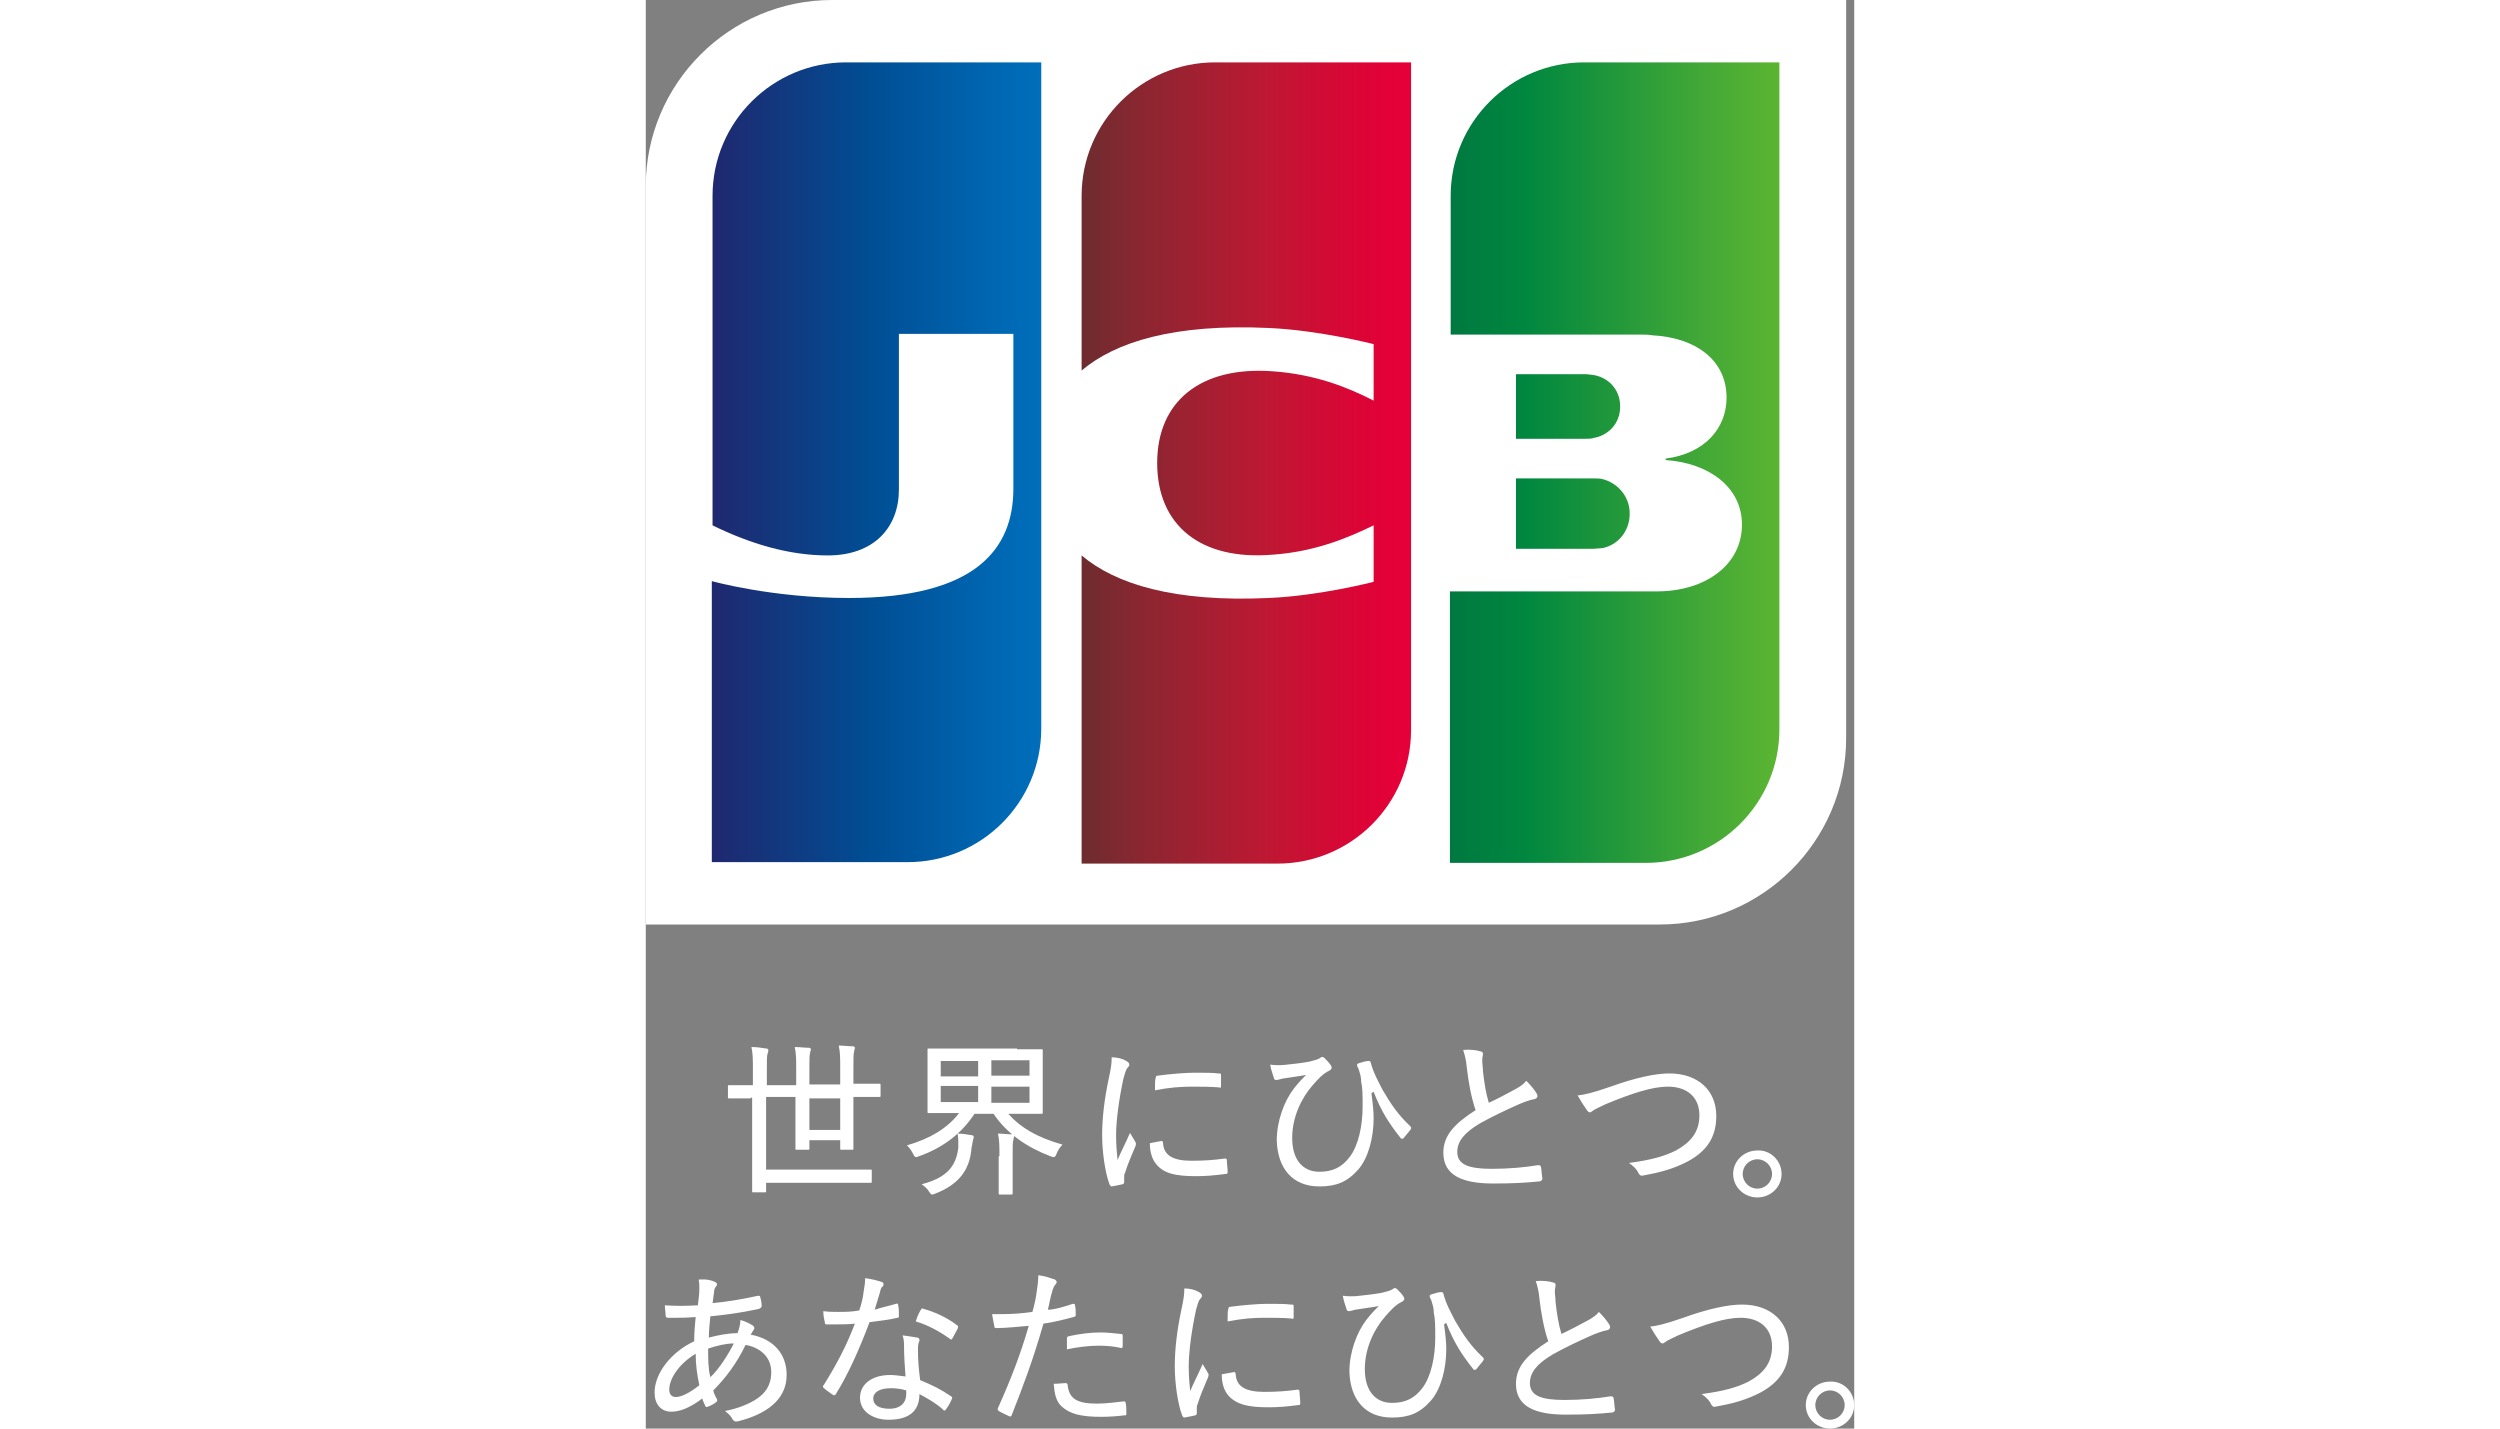 <svg height="40" viewBox="10.4 7.7 164.7 194.7" width="70" xmlns="http://www.w3.org/2000/svg" xmlns:xlink="http://www.w3.org/1999/xlink"><rect x="10.4" y="7.7" width="164.7" height="194.7" fill="#808080" stroke="none"/><linearGradient id="a"><stop offset="0" stop-color="#007940"/><stop offset=".229" stop-color="#00873f"/><stop offset=".743" stop-color="#40a737"/><stop offset="1" stop-color="#5cb531"/></linearGradient><linearGradient id="b" gradientUnits="userSpaceOnUse" x1="120.083" x2="165.021" xlink:href="#a" y1="77.712" y2="77.712"/><linearGradient id="c" gradientUnits="userSpaceOnUse" x1="120.082" x2="165.023" xlink:href="#a" y1="70.706" y2="70.706"/><linearGradient id="d" gradientUnits="userSpaceOnUse" x1="120.082" x2="165.021" xlink:href="#a" y1="63.087" y2="63.087"/><linearGradient id="e" gradientUnits="userSpaceOnUse" x1="19.479" x2="65.112" y1="70.706" y2="70.706"><stop offset="0" stop-color="#1f286f"/><stop offset=".475" stop-color="#004e94"/><stop offset=".826" stop-color="#0066b1"/><stop offset="1" stop-color="#006fbc"/></linearGradient><linearGradient id="f" gradientUnits="userSpaceOnUse" x1="69.541" x2="113.862" y1="70.706" y2="70.706"><stop offset="0" stop-color="#6c2c2f"/><stop offset=".173" stop-color="#882730"/><stop offset=".573" stop-color="#be1833"/><stop offset=".859" stop-color="#dc0436"/><stop offset="1" stop-color="#e60039"/></linearGradient><path d="m174 108.3c0 14-11.4 25.4-25.4 25.4h-138.2v-100.6c0-14 11.4-25.4 25.4-25.4h138.2z" fill="#fff"/><path d="m129 82.5h10.5c.3 0 1-.1 1.3-.1 2-.4 3.7-2.2 3.7-4.7 0-2.4-1.7-4.2-3.7-4.7-.3-.1-.9-.1-1.3-.1h-10.5z" fill="url(#b)"/><path d="m138.3 16.2c-10 0-18.2 8.1-18.2 18.2v18.9h25.7c.6 0 1.3 0 1.8.1 5.8.3 10.1 3.3 10.1 8.5 0 4.1-2.9 7.6-8.3 8.3v.2c5.9.4 10.4 3.7 10.4 8.8 0 5.5-5 9.1-11.6 9.1h-28.2v37h26.7c10 0 18.2-8.1 18.2-18.2v-90.9z" fill="url(#c)"/><path d="m143.2 63.1c0-2.4-1.7-4-3.7-4.3-.2 0-.7-.1-1-.1h-9.5v8.8h9.5c.3 0 .9 0 1-.1 2-.3 3.7-1.9 3.7-4.3z" fill="url(#d)"/><path d="m37.7 16.2c-10 0-18.2 8.1-18.2 18.2v44.9c5.1 2.5 10.4 4.1 15.7 4.1 6.3 0 9.7-3.8 9.7-9v-21.2h15.6v21.1c0 8.2-5.1 14.9-22.4 14.9-10.5 0-18.7-2.3-18.7-2.3v38.3h26.7c10 0 18.2-8.1 18.2-18.2v-90.8z" fill="url(#e)"/><path d="m88 16.2c-10 0-18.2 8.1-18.2 18.2v23.8c4.6-3.9 12.6-6.4 25.5-5.8 6.9.3 14.3 2.2 14.3 2.2v7.7c-3.7-1.9-8.1-3.6-13.8-4-9.8-.7-15.7 4.1-15.7 12.5 0 8.5 5.9 13.3 15.7 12.5 5.7-.4 10.1-2.2 13.8-4v7.7s-7.3 1.9-14.3 2.2c-12.9.6-20.9-1.9-25.5-5.8v42h26.7c10 0 18.2-8.1 18.2-18.2v-91z" fill="url(#f)"/><path d="m24.7 157.4h-2.9c-.2 0-.2 0-.2-.2v-1.4c0-.2 0-.2.2-.2h3.2v-2c0-1.5 0-2.3-.2-3.2.7 0 1.4.1 2 .2.2 0 .3.1.3.2s0 .3-.1.5c-.1.3-.1.9-.1 2.3v2h4v-2.3c0-1.2 0-2-.2-2.9.7 0 1.3.1 1.9.1.2 0 .3.1.3.2 0 .2-.1.3-.1.5-.1.3-.1.9-.1 2v2.3h4.2v-2.3c0-1.2 0-2.1-.2-3 .7 0 1.3.1 1.9.1.2 0 .3.1.3.2 0 .2-.1.3-.1.5-.1.3-.1.9-.1 2.1v2.3h3.5c.2 0 .2 0 .2.2v1.4c0 .2 0 .2-.2.2h-3.5v7c0 .2 0 .2-.2.2h-1.4c-.2 0-.2 0-.2-.2v-1.1h-4.2v1.1c0 .2 0 .2-.2.2h-1.5c-.2 0-.2 0-.2-.2v-7h-4v9.9h14.2c.2 0 .2 0 .2.2v1.4c0 .2 0 .2-.2.2h-14.2v1.1c0 .2 0 .2-.2.2h-1.5c-.2 0-.2 0-.2-.2v-12.7h-.2zm12.2 0h-4.2v4.3h4.2zm24.1-6.7h3.3c.2 0 .2 0 .2.2v8.4c0 .2 0 .2-.2.2h-4.5c1.7 1.9 3.9 3.2 7.4 4.2-.3.3-.6.7-.8 1.2-.1.3-.2.5-.4.5-.1 0-.2 0-.4-.1-3.2-1.2-6-3.1-7.8-5.8h-2.6c-1.7 2.6-4.2 4.6-7.6 5.8-.2.1-.3.1-.4.1s-.2-.1-.4-.5-.5-.8-.8-1.1c3.1-.9 5.5-2.3 7.1-4.4h-4.1c-.2 0-.2 0-.2-.2v-6.1-2.3c0-.2 0-.2.2-.2h12zm-8 13.4c0-.7 0-1.4-.1-1.9.6 0 1.3.1 1.8.2.3 0 .4.1.4.3 0 .1-.1.3-.1.4-.1.3-.1.7-.2 1-.2 2.9-1.6 5-5 6.3-.2.1-.3.1-.4.1s-.2-.1-.4-.4c-.2-.4-.6-.7-1-1 3.5-.9 4.7-2.5 5-5zm2.7-9.7v-2.1h-5.1v2.1zm0 3.5v-2.2h-5.1v2.2zm1.8-5.7v2.1h5.2v-2.1zm5.2 3.6h-5.2v2.2h5.2zm-4.1 9.5c0-1.5 0-2.2-.2-3.1.7 0 1.3.1 1.9.1.2 0 .3.1.3.3 0 .1-.1.3-.1.5-.1.3-.1.7-.1 2.2v5c0 .2 0 .2-.2.2h-1.5c-.2 0-.2 0-.2-.2v-5zm17.3-13c.3.2.4.3.4.5 0 .1 0 .2-.3.5-.2.3-.3.7-.5 1.4-.6 2.8-1 5.7-1 7.7 0 1.4.1 2.4.2 3.4.5-1.2 1-2.1 1.7-3.7.2.4.5.8.7 1.2.1.1.1.2.1.3s0 .2-.1.4c-.5 1.2-1 2.3-1.4 3.6-.1.1-.1.4-.1.6v.6c0 .1 0 .2-.2.3-.4.1-1 .2-1.5.3-.1 0-.2-.1-.3-.3-.6-1.6-1-4.4-1-6.7s.3-4.9.9-7.7c.3-1.4.4-2 .4-2.9.8 0 1.5.2 2 .5zm4.8 10.9c.1 0 .2.1.2.3.1 1.7 1.4 2.4 3.9 2.4 1.7 0 3-.1 4.5-.3.2 0 .3 0 .3.3 0 .4.1 1 .1 1.5 0 .2 0 .3-.3.3-1.5.2-2.7.3-4 .3-2.9 0-4.4-.4-5.4-1.6-.6-.7-.9-1.7-.9-2.9zm-.8-8.6c0-.2.1-.3.3-.3 1.4-.2 3.8-.4 4.9-.4 1.4 0 2.6 0 3.3.1.4 0 .4 0 .4.3v1.4c0 .2 0 .3-.3.2-1.1-.1-2.5-.1-3.7-.1-1.4 0-3 .1-5 .5 0-1 0-1.4.1-1.7zm29.4 2.1c.2 1.5.3 2.5.3 3.4 0 2.6-.7 5.4-2.1 7-1.5 1.7-3 2.3-5.3 2.3-3.6 0-5.7-2.4-5.8-6.3 0-2.6 1-5.3 2.3-7 .7-.9 1.2-1.4 1.7-1.9-1 .2-2 .3-3.2.5-.4.1-.7.2-.9.2-.1 0-.3-.1-.3-.3-.1-.4-.4-1.1-.5-1.8.7.1 1.6.1 2.3 0 .9-.1 1.9-.2 3-.4.8-.2 1.2-.3 1.5-.5.2-.2.4-.2.6 0 .3.3.6.6.8.9.3.4.2.6-.1.8-.9.4-1.6 1.2-2.3 2-1.5 1.7-2.8 4.3-2.8 7.2s1.4 4.6 3.7 4.6c1.8 0 3.1-.6 4.2-2.1s1.7-4.1 1.7-6.8c0-1.5 0-2.5-.2-3.4 0-.5-.1-.9-.2-1.2s-.1-.5-.3-.8c-.1-.3-.1-.4.2-.5.4-.1.9-.3 1.3-.3.2 0 .3.1.3.2.4 1.5 1 2.5 1.6 3.7 1.1 1.9 2.1 3.4 3.8 5 .2.2.1.3 0 .5-.3.4-.6.7-.9 1.1-.2.2-.4.1-.5-.1-1.5-1.9-2.6-3.6-3.6-6.2zm14.9-5.7c.2 0 .3.2.3.3 0 .3-.1.5-.1.9 0 .5.1 1 .1 1.5.2 1.7.4 3 .8 4.3 1.3-.6 2.4-1.2 3.7-1.9.7-.4 1.1-.7 1.4-1.1.6.6 1.1 1.2 1.4 1.7.2.3.2.7-.3.8-.6.1-1.4.4-2.1.7-1.8.8-3.7 1.7-5.3 2.6-2.2 1.3-3.1 2.5-3.1 3.9 0 1.7 1.5 2.3 4.7 2.3 2.3 0 4.5-.2 6.3-.5.2 0 .3 0 .4.2.1.5.1 1.1.2 1.6 0 .2-.1.3-.3.4-2 .2-3.7.3-6.4.3-4.2 0-6.8-1.1-6.8-4.2 0-2.4 1.6-4 4.4-5.8-.6-1.7-1-4-1.2-5.8-.1-1.1-.3-1.8-.5-2.4.8-.1 1.8 0 2.4.2zm17.7 4.8c3.3-1.2 6.1-1.8 8-1.8 3.9 0 6.4 2.3 6.4 5.8 0 2.9-1.3 4.8-3.9 6.2-1.9 1-3.8 1.5-6 1.9-.4.1-.5 0-.7-.3-.2-.5-.7-1-1.3-1.4 3-.4 4.8-.9 6.4-1.7 2-1.1 3.2-2.5 3.2-4.8 0-2.4-1.6-3.9-4.3-3.9-2.1 0-4.9.9-8.5 2.4-.8.4-1.3.6-1.6.8s-.4.3-.5.3c-.2 0-.3-.1-.5-.4-.3-.4-.8-1.2-1.2-1.9.9-.1 1.9-.3 4.5-1.2zm23.3 11.9c0 1.8-1.5 3.2-3.3 3.2s-3.3-1.4-3.3-3.2 1.5-3.2 3.3-3.2c1.8-.1 3.3 1.4 3.3 3.2zm-5.3 0c0 1.1.9 2 2 2s2-.9 2-2-.9-2-2-2-2 .9-2 2zm-140.1 14.7c.2.1.3.2.3.3s0 .2-.1.3c-.2.2-.3.5-.3.9-.1.5-.1.9-.2 1.4 2.1-.2 3.9-.5 6.2-1 .2 0 .3 0 .3.2.1.3.2.8.2 1.2 0 .2-.2.3-.4.4-2.9.6-4.6.8-6.6 1-.1 1.1-.2 1.9-.2 2.9 1.1-.3 2.6-.6 3.9-.6.2-.5.4-1.2.4-1.8.7.2 1.3.5 1.6.7.2.1.3.3.3.4s-.1.3-.2.4c-.1.2-.2.3-.3.5 3.2.6 4.9 2.7 4.9 5.5 0 3.5-3 5.4-6.6 6.3-.4.1-.6 0-.8-.3-.1-.3-.5-.7-1-1.1 1.7-.3 3.4-1 4.4-1.7s1.9-1.7 1.9-3.6c0-2.2-1.7-3.4-3.5-3.7-1.2 2.5-2.7 4.5-4.4 6.2.1.5.3.8.5 1.2.1.2 0 .3-.1.4-.4.3-.8.5-1.1.6-.2.1-.3.1-.4-.1-.1-.3-.3-.6-.4-1-1.7 1.3-3.1 1.8-4.2 1.8-1.5 0-2.3-1.1-2.3-2.6 0-2.6 2.2-5.5 5.4-7 0-1.2.1-2.3.2-3.3-1.3.1-2.1.1-2.6.1h-1.2c-.2 0-.3-.1-.3-.4 0-.4-.1-.8-.1-1.3 1.5.1 2.8.1 4.5 0 .1-.8.2-1.6.2-2.2s0-.9-.1-1.3c1.1-.1 1.8.1 2.2.3zm-6.2 14.7c0 .6.3 1 .9 1 .7 0 1.8-.5 3.2-1.6-.3-1.4-.5-2.8-.5-4.3-2.3 1.4-3.6 3.4-3.6 4.9zm8.8-6.3c-1.1 0-2.3.3-3.5.7 0 1.4 0 2.7.3 3.9 1.2-1.1 2.5-3.2 3.2-4.6zm22.1-5.4c.2-.1.3 0 .3.2.1.4.1.9.1 1.4 0 .2 0 .3-.2.3-1.2.3-2.4.4-3.8.6-1.4 3.7-2.9 7.1-4.6 9.8-.1.2-.2.2-.4.1-.4-.3-.9-.6-1.2-.9-.2-.1-.2-.3 0-.5 1.8-2.9 3.1-5.4 4.2-8.3-.9.1-1.7.1-2.6.1h-1.2c-.2 0-.3 0-.3-.3-.1-.4-.2-.9-.2-1.5.8.1 1.4.1 2 .1 1 0 1.8 0 2.9-.2.3-.9.5-1.7.6-2.6.1-.7.2-1.1.2-1.8.8.1 1.6.3 2.2.5.2 0 .3.2.3.3s0 .3-.2.4c-.1.1-.2.3-.3.8-.2.7-.5 1.6-.7 2.3.9-.3 1.9-.5 2.9-.8zm1.1 5.8c0-.5 0-.9-.2-1.5.8.1 1.4.2 2 .3.2 0 .3.2.3.3s0 .2-.1.4c-.1.3-.1.6-.1 1 0 1.4.1 2.6.3 4.1 1.7.7 2.9 1.3 4.2 2.2.2.1.2.2.1.4-.2.5-.5 1-.8 1.4-.1.2-.3.2-.4 0-1-.9-2.1-1.5-3.2-2.1 0 2.3-1.4 3.5-4.2 3.5-2.1 0-3.9-1.1-3.9-3s1.7-3.1 4.1-3.1c.6 0 1.3.1 2.1.2-.1-1.3-.2-2.9-.2-4.1zm-1.8 5.7c-1.6 0-2.4.6-2.4 1.4 0 .9.8 1.4 2.2 1.4 1.6 0 2.3-.9 2.3-2v-.5c-.6-.2-1.4-.3-2.1-.3zm4.1-10.7c.1-.2.2-.2.4-.1 1.5.4 3.2 1.2 4.5 2.2.2.1.2.2.1.5-.2.4-.5.9-.7 1.3-.1.2-.2.2-.3.1-1.4-1-3-1.9-4.7-2.4.2-.7.5-1.3.7-1.6zm20.7-.8c.2 0 .3 0 .3.2.1.4.1.9.1 1.2s0 .3-.3.4c-1.5.4-2.7.7-4.1.9-1.4 4.9-2.8 8.6-4.3 12.4-.1.3-.2.3-.4.2s-1.1-.5-1.4-.7c-.1-.1-.2-.2-.1-.4 1.8-4 3.1-7.4 4.2-11.2-1.4.1-3 .3-4.3.3-.3 0-.4 0-.4-.3-.1-.4-.2-1-.3-1.6h1.6c1.1 0 2.5-.1 3.9-.3.3-1.1.5-2 .6-2.9.1-.6.2-1.4.2-2.1.9.1 1.7.4 2.3.6.1.1.2.2.2.3s0 .2-.2.4c-.2.3-.3.5-.4.9-.3.9-.4 1.8-.6 2.5.9 0 2.2-.4 3.4-.8zm-1 10.8c.2 0 .3.1.3.3.2 1.9 1.4 2.5 4 2.5 1.2 0 2.7-.2 3.6-.3.2 0 .3 0 .3.2.1.4.1 1 .1 1.4 0 .3 0 .3-.3.3-.8.1-2 .2-3.1.2-2.8 0-4.3-.4-5.4-1.4-.8-.7-1-1.8-1.1-3.1.6 0 1.3-.1 1.6-.1zm.2-6c0-.3 0-.3.3-.4 1.4-.3 2.9-.5 4.2-.5.9 0 1.9.1 2.8.2.3 0 .3.1.3.3v1.3c0 .3-.1.4-.3.3-.9-.2-1.9-.3-2.9-.3-1.4 0-3 .2-4.4.5zm18-6.4c.3.2.4.3.4.5 0 .1 0 .2-.3.5-.2.3-.3.7-.5 1.4-.6 2.8-1 5.7-1 7.7 0 1.4.1 2.4.2 3.4.5-1.2 1-2.1 1.7-3.7.2.4.5.8.7 1.2.1.1.1.2.1.3s0 .2-.1.4c-.5 1.2-1 2.3-1.4 3.6-.1.1-.1.4-.1.6v.6c0 .1 0 .2-.2.3-.4.1-1 .2-1.5.3-.1 0-.2-.1-.3-.3-.6-1.6-1-4.4-1-6.7s.3-4.9.9-7.7c.3-1.4.4-2 .4-2.9.8 0 1.5.2 2 .5zm4.8 10.9c.1 0 .2.1.2.3.1 1.7 1.4 2.4 3.9 2.4 1.7 0 3-.1 4.5-.3.2 0 .3 0 .3.3 0 .4.1 1 .1 1.5 0 .2 0 .3-.3.3-1.5.2-2.7.3-4 .3-2.9 0-4.4-.4-5.5-1.6-.6-.7-.9-1.7-.9-2.9zm-.8-8.6c0-.2.1-.3.3-.3 1.4-.2 3.8-.4 4.9-.4 1.4 0 2.6 0 3.3.1.4 0 .4 0 .4.3v1.4c0 .2 0 .3-.3.2-1.1-.1-2.5-.1-3.7-.1-1.4 0-3 .1-5 .5 0-1 0-1.4.1-1.7zm29.4 2.1c.2 1.5.3 2.5.3 3.4 0 2.6-.7 5.4-2.1 7-1.5 1.7-3 2.3-5.3 2.3-3.6 0-5.7-2.4-5.8-6.3 0-2.6 1-5.3 2.3-7 .7-.9 1.2-1.4 1.7-1.9-1 .2-2 .3-3.2.5-.4.1-.7.2-.9.2-.1 0-.3-.1-.3-.3-.1-.4-.4-1.1-.5-1.8.7.1 1.6.1 2.3 0 .9-.1 1.9-.2 3-.4.8-.2 1.2-.3 1.5-.5.2-.2.4-.2.6 0 .3.3.6.6.8.9.3.4.2.6-.1.8-.9.4-1.6 1.2-2.3 2-1.5 1.7-2.8 4.3-2.8 7.2s1.4 4.6 3.7 4.6c1.8 0 3.1-.6 4.2-2.1s1.7-4.1 1.7-6.8c0-1.5 0-2.5-.2-3.4 0-.5-.1-.9-.2-1.2s-.1-.5-.3-.8c-.1-.3-.1-.4.2-.5.4-.1.9-.3 1.3-.3.2 0 .3.1.3.2.4 1.5 1 2.5 1.6 3.7 1.1 1.9 2.1 3.4 3.8 5 .2.2.1.3 0 .5-.3.4-.6.7-.9 1.1-.2.2-.4.1-.5-.1-1.5-1.9-2.6-3.6-3.6-6.2zm14.9-5.7c.2 0 .3.2.3.3 0 .3-.1.5-.1.9 0 .5.1 1 .1 1.5.2 1.7.4 3 .8 4.3 1.3-.6 2.4-1.2 3.7-1.9.7-.4 1.1-.7 1.4-1.1.6.6 1.1 1.2 1.4 1.7.2.3.2.7-.3.8-.6.1-1.4.4-2.1.7-1.8.8-3.7 1.7-5.3 2.6-2.2 1.3-3.1 2.5-3.1 3.9 0 1.7 1.5 2.3 4.7 2.3 2.3 0 4.5-.2 6.3-.5.2 0 .3 0 .4.2.1.5.1 1.1.2 1.6 0 .2-.1.3-.3.4-2 .2-3.7.3-6.4.3-4.2 0-6.8-1.1-6.8-4.2 0-2.4 1.6-4 4.4-5.8-.6-1.7-1-4-1.2-5.8-.1-1.1-.3-1.8-.5-2.4.8-.1 1.8 0 2.4.2zm17.7 4.8c3.3-1.2 6.1-1.8 8-1.8 3.9 0 6.4 2.3 6.4 5.8 0 2.9-1.3 4.8-3.9 6.2-1.9 1-3.8 1.5-6 1.9-.4.1-.5 0-.7-.3-.2-.5-.7-1-1.3-1.4 3-.4 4.8-.9 6.4-1.7 2-1.1 3.2-2.5 3.2-4.8 0-2.4-1.6-3.9-4.3-3.9-2.1 0-4.9.9-8.5 2.4-.8.4-1.3.6-1.6.8s-.4.3-.5.3c-.2 0-.3-.1-.5-.4-.3-.4-.8-1.2-1.2-1.9.9-.1 1.9-.3 4.5-1.2zm23.3 11.9c0 1.8-1.5 3.2-3.3 3.2s-3.3-1.4-3.3-3.2 1.5-3.2 3.3-3.2c1.8-.1 3.3 1.4 3.3 3.2zm-5.3 0c0 1.1.9 2 2 2s2-.9 2-2-.9-2-2-2-2 .9-2 2z" fill="#fff"/></svg>